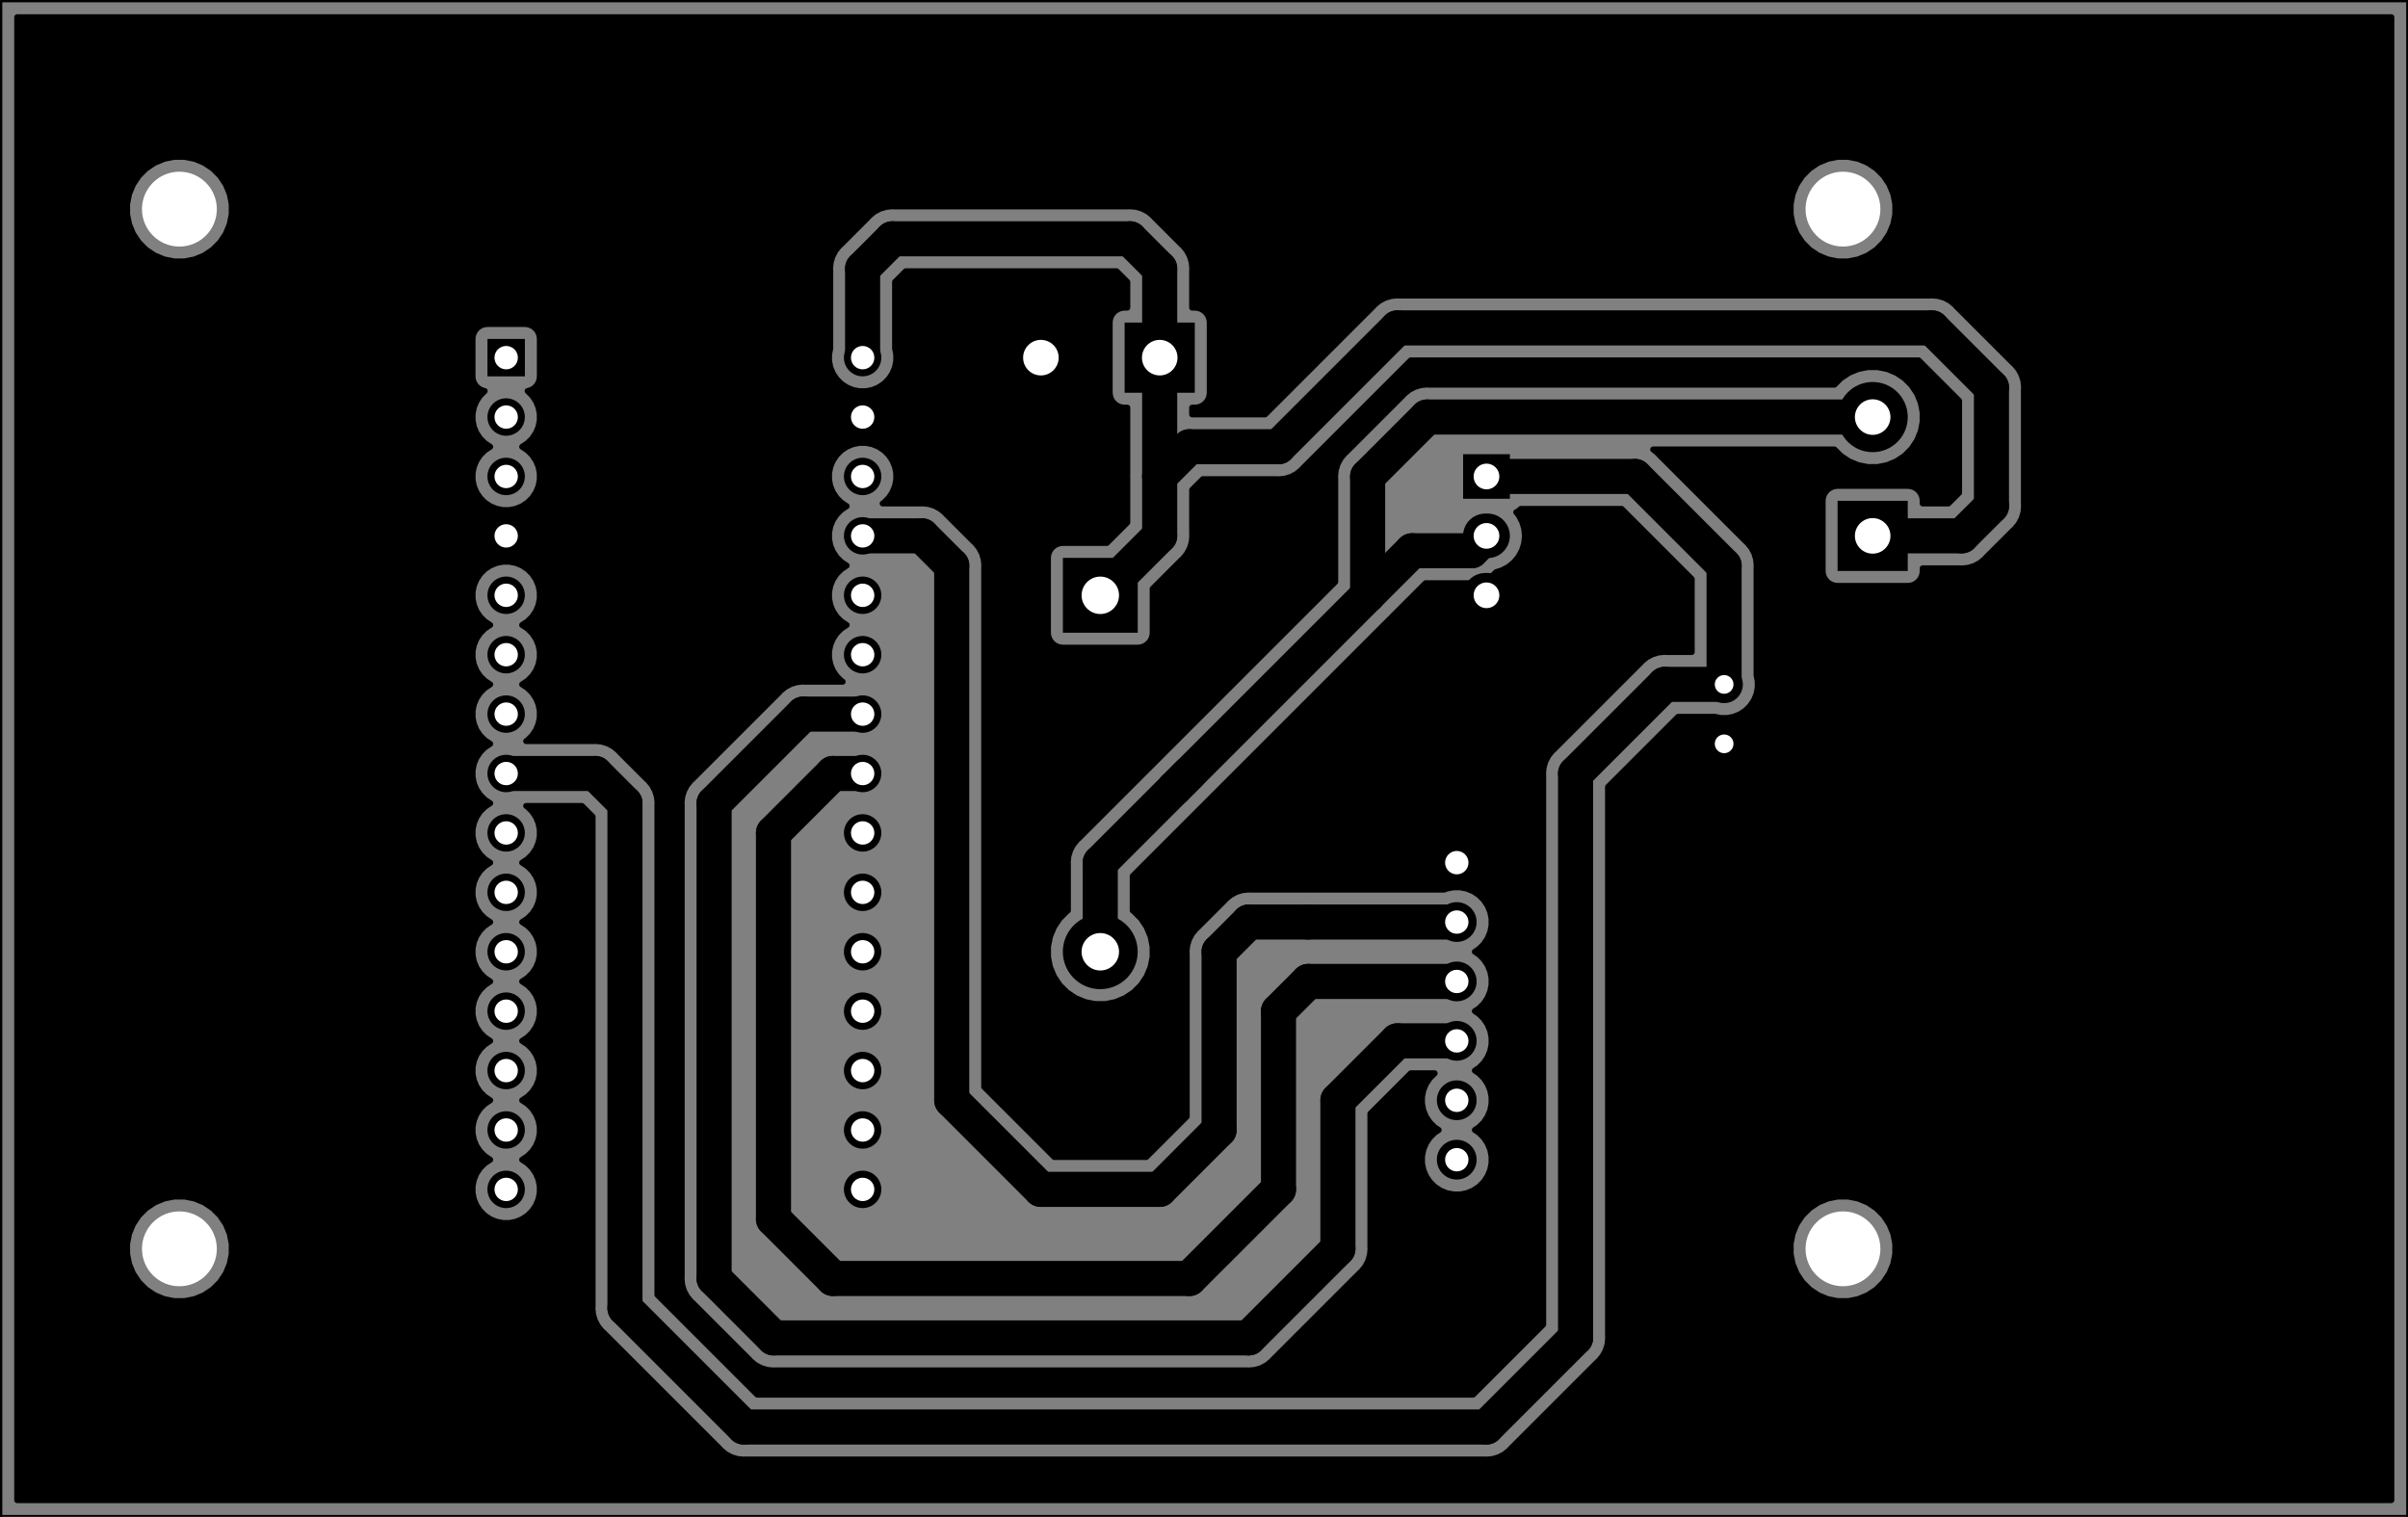 <?xml version="1.0" standalone="no"?>
 <!DOCTYPE svg PUBLIC "-//W3C//DTD SVG 1.1//EN" 
 "http://www.w3.org/Graphics/SVG/1.1/DTD/svg11.dtd"> 
<svg
  xmlns:svg="http://www.w3.org/2000/svg"
  xmlns="http://www.w3.org/2000/svg"
  xmlns:xlink="http://www.w3.org/1999/xlink"
  version="1.1"
  width="10.295cm" height="6.485cm" viewBox="0 0 40530 25530">
<rect x="0" y="0" width="40530" height="25530" fill="#808080" stroke="none"/>
<title>SVG Picture created as Clock Switch-brd.svg date 2021/08/16 08:27:21 </title>
  <desc>Picture generated by PCBNEW </desc>
<g style="fill:#000000; fill-opacity:1;stroke:#000000; stroke-opacity:1;
stroke-linecap:round; stroke-linejoin:round;"
 transform="translate(0 0) scale(1 1)">
</g>
<g style="fill:#000000; fill-opacity:0.0; 
stroke:#000000; stroke-width:-0; stroke-opacity:1; 
stroke-linecap:round; stroke-linejoin:round;">
<g >
</g>
<g style="fill:#000000; fill-opacity:0.0; 
stroke:#000000; stroke-width:629.921; stroke-opacity:1; 
stroke-linecap:round; stroke-linejoin:round;">
<path d="M29019 12519
L29019 12519
" />
</g>
<g style="fill:#000000; fill-opacity:1.0; 
stroke:#000000; stroke-width:0; stroke-opacity:1; 
stroke-linecap:round; stroke-linejoin:round;">
<circle cx="29019.7" cy="11519.7" r="314.961" /> 
</g>
<g style="fill:#000000; fill-opacity:1.0; 
stroke:#000000; stroke-width:39.37; stroke-opacity:1; 
stroke-linecap:round; stroke-linejoin:round;">
</g>
<g >
</g>
<g style="fill:#000000; fill-opacity:1.0; 
stroke:#000000; stroke-width:39.37; stroke-opacity:1; 
stroke-linecap:round; stroke-linejoin:round;">
</g>
<g style="fill:#000000; fill-opacity:1.0; 
stroke:#000000; stroke-width:750; stroke-opacity:1; 
stroke-linecap:round; stroke-linejoin:round;">
</g>
<g style="fill:#000000; fill-opacity:0.0; 
stroke:#000000; stroke-width:750; stroke-opacity:1; 
stroke-linecap:round; stroke-linejoin:round;">
<path d="M25038 10019
L25000 10019
" />
<path d="M25038 9019
L25000 9019
" />
</g>
<g style="fill:#000000; fill-opacity:0.0; 
stroke:#000000; stroke-width:0; stroke-opacity:1; 
stroke-linecap:round; stroke-linejoin:round;">
</g>
<g style="fill:#000000; fill-opacity:1.0; 
stroke:#000000; stroke-width:0; stroke-opacity:1; 
stroke-linecap:round; stroke-linejoin:round;">
<path style="fill:#000000; fill-opacity:1.0; 
stroke:#000000; stroke-width:0; stroke-opacity:1; 
stroke-linecap:round; stroke-linejoin:round;fill-rule:evenodd;"
d="M 24626,7644.69
25413.4,7644.69
25413.4,8394.69
24626,8394.69
Z" /> 
</g>
<g >
</g>
<g style="fill:#000000; fill-opacity:1.0; 
stroke:#000000; stroke-width:0; stroke-opacity:1; 
stroke-linecap:round; stroke-linejoin:round;">
<circle cx="31519.7" cy="7019.69" r="590.551" /> 
</g>
<g style="fill:#000000; fill-opacity:1.0; 
stroke:#000000; stroke-width:39.37; stroke-opacity:1; 
stroke-linecap:round; stroke-linejoin:round;">
</g>
<g style="fill:#000000; fill-opacity:1.0; 
stroke:#000000; stroke-width:0; stroke-opacity:1; 
stroke-linecap:round; stroke-linejoin:round;">
<path style="fill:#000000; fill-opacity:1.0; 
stroke:#000000; stroke-width:0; stroke-opacity:1; 
stroke-linecap:round; stroke-linejoin:round;fill-rule:evenodd;"
d="M 32110.2,9610.24
30929.1,9610.24
30929.1,8429.13
32110.2,8429.13
Z" /> 
</g>
<g >
</g>
<g style="fill:#000000; fill-opacity:1.0; 
stroke:#000000; stroke-width:0; stroke-opacity:1; 
stroke-linecap:round; stroke-linejoin:round;">
<circle cx="17519.7" cy="6019.69" r="590.551" /> 
</g>
<g style="fill:#000000; fill-opacity:1.0; 
stroke:#000000; stroke-width:39.37; stroke-opacity:1; 
stroke-linecap:round; stroke-linejoin:round;">
</g>
<g style="fill:#000000; fill-opacity:1.0; 
stroke:#000000; stroke-width:0; stroke-opacity:1; 
stroke-linecap:round; stroke-linejoin:round;">
<path style="fill:#000000; fill-opacity:1.0; 
stroke:#000000; stroke-width:0; stroke-opacity:1; 
stroke-linecap:round; stroke-linejoin:round;fill-rule:evenodd;"
d="M 20110.2,5429.13
20110.2,6610.24
18929.1,6610.24
18929.1,5429.13
Z" /> 
</g>
<g >
</g>
<g style="fill:#000000; fill-opacity:1.0; 
stroke:#000000; stroke-width:0; stroke-opacity:1; 
stroke-linecap:round; stroke-linejoin:round;">
</g>
<g style="fill:#000000; fill-opacity:1.0; 
stroke:#000000; stroke-width:669.291; stroke-opacity:1; 
stroke-linecap:round; stroke-linejoin:round;">
</g>
<g style="fill:#000000; fill-opacity:0.0; 
stroke:#000000; stroke-width:669.291; stroke-opacity:1; 
stroke-linecap:round; stroke-linejoin:round;">
<path d="M24519 19519
L24519 19519
" />
<path d="M24519 18519
L24519 18519
" />
<path d="M24519 17519
L24519 17519
" />
<path d="M24519 16519
L24519 16519
" />
<path d="M24519 15519
L24519 15519
" />
</g>
<g style="fill:#000000; fill-opacity:0.0; 
stroke:#000000; stroke-width:0; stroke-opacity:1; 
stroke-linecap:round; stroke-linejoin:round;">
</g>
<g style="fill:#000000; fill-opacity:1.0; 
stroke:#000000; stroke-width:0; stroke-opacity:1; 
stroke-linecap:round; stroke-linejoin:round;">
<path style="fill:#000000; fill-opacity:1.0; 
stroke:#000000; stroke-width:0; stroke-opacity:1; 
stroke-linecap:round; stroke-linejoin:round;fill-rule:evenodd;"
d="M 24185,14854.3
24185,14185
24854.3,14185
24854.3,14854.3
Z" /> 
</g>
<g >
</g>
<g >
</g>
<g >
</g>
<g >
</g>
<g >
</g>
<g style="fill:#000000; fill-opacity:1.0; 
stroke:#000000; stroke-width:0; stroke-opacity:1; 
stroke-linecap:round; stroke-linejoin:round;">
</g>
<g style="fill:#000000; fill-opacity:1.0; 
stroke:#000000; stroke-width:1259.84; stroke-opacity:1; 
stroke-linecap:round; stroke-linejoin:round;">
</g>
<g style="fill:#000000; fill-opacity:0.0; 
stroke:#000000; stroke-width:1259.84; stroke-opacity:1; 
stroke-linecap:round; stroke-linejoin:round;">
<path d="M18519 16019
L18519 16019
" />
</g>
<g style="fill:#000000; fill-opacity:0.0; 
stroke:#000000; stroke-width:0; stroke-opacity:1; 
stroke-linecap:round; stroke-linejoin:round;">
</g>
<g style="fill:#000000; fill-opacity:1.0; 
stroke:#000000; stroke-width:0; stroke-opacity:1; 
stroke-linecap:round; stroke-linejoin:round;">
<path style="fill:#000000; fill-opacity:1.0; 
stroke:#000000; stroke-width:0; stroke-opacity:1; 
stroke-linecap:round; stroke-linejoin:round;fill-rule:evenodd;"
d="M 17889.8,9389.76
19149.6,9389.76
19149.6,10649.6
17889.8,10649.6
Z" /> 
</g>
<g >
</g>
<g style="fill:#000000; fill-opacity:1.0; 
stroke:#000000; stroke-width:0; stroke-opacity:1; 
stroke-linecap:round; stroke-linejoin:round;">
</g>
<g style="fill:#000000; fill-opacity:1.0; 
stroke:#000000; stroke-width:629.921; stroke-opacity:1; 
stroke-linecap:round; stroke-linejoin:round;">
</g>
<g style="fill:#000000; fill-opacity:0.0; 
stroke:#000000; stroke-width:629.921; stroke-opacity:1; 
stroke-linecap:round; stroke-linejoin:round;">
<path d="M14519 20019
L14519 20019
" />
<path d="M8519 20019
L8519 20019
" />
<path d="M14519 6019
L14519 6019
" />
<path d="M8519 19019
L8519 19019
" />
<path d="M14519 7019
L14519 7019
" />
<path d="M8519 18019
L8519 18019
" />
<path d="M14519 8019
L14519 8019
" />
<path d="M8519 17019
L8519 17019
" />
<path d="M14519 9019
L14519 9019
" />
<path d="M8519 16019
L8519 16019
" />
<path d="M14519 10019
L14519 10019
" />
<path d="M8519 15019
L8519 15019
" />
<path d="M14519 11019
L14519 11019
" />
<path d="M8519 14019
L8519 14019
" />
<path d="M14519 12019
L14519 12019
" />
<path d="M8519 13019
L8519 13019
" />
<path d="M14519 13019
L14519 13019
" />
<path d="M8519 12019
L8519 12019
" />
<path d="M14519 14019
L14519 14019
" />
<path d="M8519 11019
L8519 11019
" />
<path d="M14519 15019
L14519 15019
" />
<path d="M8519 10019
L8519 10019
" />
<path d="M14519 16019
L14519 16019
" />
<path d="M8519 9019
L8519 9019
" />
<path d="M14519 17019
L14519 17019
" />
<path d="M8519 8019
L8519 8019
" />
<path d="M14519 18019
L14519 18019
" />
<path d="M8519 7019
L8519 7019
" />
<path d="M14519 19019
L14519 19019
" />
</g>
<g style="fill:#000000; fill-opacity:0.0; 
stroke:#000000; stroke-width:0; stroke-opacity:1; 
stroke-linecap:round; stroke-linejoin:round;">
</g>
<g style="fill:#000000; fill-opacity:1.0; 
stroke:#000000; stroke-width:0; stroke-opacity:1; 
stroke-linecap:round; stroke-linejoin:round;">
<path style="fill:#000000; fill-opacity:1.0; 
stroke:#000000; stroke-width:0; stroke-opacity:1; 
stroke-linecap:round; stroke-linejoin:round;fill-rule:evenodd;"
d="M 8204.72,6334.65
8204.72,5704.72
8834.65,5704.72
8834.65,6334.65
Z" /> 
</g>
<g >
</g>
<g >
</g>
<g style="fill:#000000; fill-opacity:1.0; 
stroke:#000000; stroke-width:0; stroke-opacity:1; 
stroke-linecap:round; stroke-linejoin:round;">
</g>
<g style="fill:#000000; fill-opacity:1.0; 
stroke:#000000; stroke-width:590.551; stroke-opacity:1; 
stroke-linecap:round; stroke-linejoin:round;">
</g>
<g style="fill:#000000; fill-opacity:0.0; 
stroke:#000000; stroke-width:590.551; stroke-opacity:1; 
stroke-linecap:round; stroke-linejoin:round;">
<path d="M16019 9519
L15519 9019
" />
<path d="M17519 20019
L16019 18519
" />
<path d="M21019 15519
L20519 16019
" />
<path d="M16019 18519
L16019 9519
" />
<path d="M22019 15519
L21019 15519
" />
<path d="M20519 16019
L20519 19019
" />
<path d="M20519 19019
L19519 20019
" />
<path d="M15519 9019
L14519 9019
" />
<path d="M19519 20019
L17519 20019
" />
<path d="M22019 15519
L24519 15519
" />
<path d="M24519 17519
L23519 17519
" />
<path d="M23519 17519
L22519 18519
" />
<path d="M22519 18519
L22519 21019
" />
<path d="M22519 21019
L21019 22519
" />
<path d="M21019 22519
L13019 22519
" />
<path d="M13019 22519
L12019 21519
" />
<path d="M12019 21519
L12019 13519
" />
<path d="M13519 12019
L14519 12019
" />
<path d="M12019 13519
L13519 12019
" />
<path d="M29019 11519
L29019 9519
" />
<path d="M27519 8019
L25019 8019
" />
<path d="M29019 9519
L27519 8019
" />
<path d="M29019 11519
L28019 11519
" />
<path d="M28019 11519
L26519 13019
" />
<path d="M26519 13019
L26519 22519
" />
<path d="M26519 22519
L25019 24019
" />
<path d="M25019 24019
L12519 24019
" />
<path d="M12519 24019
L10519 22019
" />
<path d="M10519 22019
L10519 13519
" />
<path d="M10019 13019
L8519 13019
" />
<path d="M10519 13519
L10019 13019
" />
<path d="M24519 16519
L22019 16519
" />
<path d="M22019 16519
L21519 17019
" />
<path d="M21519 17019
L21519 20019
" />
<path d="M21519 20019
L20019 21519
" />
<path d="M20019 21519
L14019 21519
" />
<path d="M14019 21519
L13019 20519
" />
<path d="M13019 20519
L13019 14019
" />
<path d="M14019 13019
L14519 13019
" />
<path d="M13019 14019
L14019 13019
" />
<path d="M19519 6019
L19519 4519
" />
<path d="M19519 4519
L19019 4019
" />
<path d="M19019 4019
L15019 4019
" />
<path d="M14519 4519
L14519 6019
" />
<path d="M15019 4019
L14519 4519
" />
<path d="M18519 10019
L19519 9019
" />
<path d="M31519 9019
L33019 9019
" />
<path d="M33019 9019
L33519 8519
" />
<path d="M33519 8519
L33519 6519
" />
<path d="M33519 6519
L32519 5519
" />
<path d="M32519 5519
L23519 5519
" />
<path d="M23519 5519
L21519 7519
" />
<path d="M21519 7519
L20019 7519
" />
<path d="M19519 9019
L19519 8019
" />
<path d="M20019 7519
L19519 8019
" />
<path d="M19519 8019
L19519 6019
" />
<path d="M18519 16019
L18519 14519
" />
<path d="M23019 10019
L19769 13269
" />
<path d="M19769 13269
L20019 13019
" />
<path d="M18519 14519
L19769 13269
" />
<path d="M24019 7019
L23019 8019
" />
<path d="M31519 7019
L24019 7019
" />
<path d="M23019 8019
L23019 10019
" />
<path d="M23768 9270
L23019 10019
" />
<path d="M24768 9270
L23768 9270
" />
<path d="M25019 9019
L24768 9270
" />
</g>
<g >
</g>
<g style="fill:#000000; fill-opacity:0.0; 
stroke:#000000; stroke-width:590.551; stroke-opacity:1; 
stroke-linecap:round; stroke-linejoin:round;">
</g>
<g style="fill:#000000; fill-opacity:1.0; 
stroke:#000000; stroke-width:100; stroke-opacity:1; 
stroke-linecap:round; stroke-linejoin:round;">
<path style="fill:#000000; fill-opacity:1.0; 
stroke:#000000; stroke-width:100; stroke-opacity:1; 
stroke-linecap:round; stroke-linejoin:round;fill-rule:evenodd;"
d="M 40250,25250
289.37,25250
289.37,20933
2139.76,20933
2139.76,21106.3
2173.58,21276.3
2239.91,21436.5
2336.21,21580.6
2458.77,21703.2
2602.89,21799.5
2763.02,21865.8
2933.02,21899.6
3106.35,21899.6
3276.35,21865.8
3436.48,21799.5
3580.6,21703.2
3703.16,21580.6
3799.46,21436.5
3865.79,21276.3
3899.61,21106.3
3899.61,20933
3865.79,20763
3799.46,20602.9
3703.16,20458.8
3580.6,20336.2
3436.48,20239.9
3276.35,20173.6
3106.35,20139.8
2933.02,20139.8
2763.02,20173.6
2602.89,20239.9
2458.77,20336.2
2336.21,20458.8
2239.91,20602.9
2173.58,20763
2139.76,20933
289.37,20933
289.37,9964.04
7954.72,9964.04
7954.72,10075.3
7976.44,10184.5
8019.02,10287.3
8080.85,10379.8
8159.54,10458.5
8251.09,10519.7
8159.54,10580.9
8080.85,10659.5
8019.02,10752.1
7976.44,10854.9
7954.72,10964
7954.72,11075.3
7976.44,11184.5
8019.02,11287.3
8080.85,11379.8
8159.54,11458.5
8251.09,11519.7
8159.54,11580.9
8080.85,11659.5
8019.02,11752.1
7976.44,11854.9
7954.72,11964
7954.72,12075.3
7976.44,12184.5
8019.02,12287.3
8080.85,12379.8
8159.54,12458.5
8251.09,12519.7
8159.54,12580.9
8080.85,12659.5
8019.02,12752.1
7976.44,12854.9
7954.72,12964
7954.72,13075.3
7976.44,13184.5
8019.02,13287.3
8080.85,13379.8
8159.54,13458.5
8251.09,13519.7
8159.54,13580.9
8080.85,13659.5
8019.02,13752.1
7976.44,13854.9
7954.72,13964
7954.72,14075.3
7976.44,14184.5
8019.02,14287.3
8080.85,14379.8
8159.54,14458.5
8251.09,14519.7
8159.54,14580.9
8080.85,14659.5
8019.02,14752.1
7976.44,14854.9
7954.72,14964
7954.72,15075.3
7976.44,15184.5
8019.02,15287.3
8080.85,15379.8
8159.54,15458.5
8251.09,15519.7
8159.54,15580.9
8080.85,15659.5
8019.02,15752.1
7976.44,15854.9
7954.72,15964
7954.72,16075.3
7976.44,16184.5
8019.02,16287.3
8080.85,16379.8
8159.54,16458.5
8251.09,16519.7
8159.54,16580.9
8080.85,16659.5
8019.02,16752.1
7976.44,16854.9
7954.72,16964
7954.72,17075.3
7976.44,17184.5
8019.02,17287.3
8080.85,17379.8
8159.54,17458.5
8251.09,17519.7
8159.54,17580.9
8080.85,17659.5
8019.02,17752.1
7976.44,17854.9
7954.72,17964
7954.72,18075.3
7976.44,18184.5
8019.02,18287.3
8080.85,18379.8
8159.54,18458.5
8251.09,18519.7
8159.54,18580.9
8080.85,18659.5
8019.02,18752.1
7976.44,18854.9
7954.72,18964
7954.72,19075.3
7976.44,19184.5
8019.02,19287.3
8080.85,19379.8
8159.54,19458.5
8251.09,19519.7
8159.54,19580.9
8080.85,19659.5
8019.02,19752.1
7976.44,19854.9
7954.72,19964
7954.72,20075.3
7976.44,20184.5
8019.02,20287.3
8080.85,20379.8
8159.54,20458.5
8252.08,20520.3
8354.89,20562.9
8464.04,20584.6
8575.33,20584.6
8684.48,20562.9
8787.29,20520.3
8879.83,20458.5
8958.52,20379.8
9020.35,20287.3
9062.93,20184.5
9084.65,20075.3
9084.65,19964
9062.93,19854.9
9020.35,19752.1
8958.52,19659.5
8879.83,19580.9
8788.28,19519.7
8879.83,19458.5
8958.52,19379.8
9020.35,19287.3
9062.93,19184.5
9084.65,19075.3
9084.65,18964
9062.93,18854.9
9020.35,18752.1
8958.52,18659.5
8879.83,18580.9
8788.28,18519.7
8879.83,18458.5
8958.52,18379.8
9020.35,18287.3
9062.93,18184.5
9084.65,18075.3
9084.65,17964
9062.93,17854.9
9020.35,17752.1
8958.52,17659.5
8879.83,17580.9
8788.28,17519.7
8879.83,17458.5
8958.52,17379.8
9020.35,17287.3
9062.93,17184.5
9084.65,17075.3
9084.65,16964
9062.93,16854.9
9020.35,16752.1
8958.52,16659.5
8879.83,16580.9
8788.28,16519.7
8879.83,16458.5
8958.52,16379.8
9020.35,16287.3
9062.93,16184.5
9084.65,16075.3
9084.65,15964
9062.93,15854.9
9020.35,15752.1
8958.52,15659.5
8879.83,15580.9
8788.28,15519.7
8879.83,15458.5
8958.52,15379.8
9020.35,15287.3
9062.93,15184.5
9084.65,15075.3
9084.65,14964
9062.93,14854.9
9020.35,14752.1
8958.52,14659.5
8879.83,14580.9
8788.28,14519.7
8879.83,14458.5
8958.52,14379.8
9020.35,14287.3
9062.93,14184.5
9084.65,14075.3
9084.65,13964
9062.93,13854.9
9020.35,13752.1
8958.52,13659.5
8879.83,13580.9
8856.04,13565
9793.83,13565
9974.41,13745.5
9974.41,21992.9
9971.77,22019.7
9974.41,22046.5
9974.41,22046.5
9982.3,22126.6
10013.5,22229.4
10064.1,22324.1
10132.3,22407.1
10153.1,22424.2
12115.2,24386.3
12132.3,24407.1
12153.1,24424.2
12153.1,24424.2
12172.1,24439.8
12215.3,24475.3
12310,24525.9
12412.8,24557.1
12422,24558
12492.9,24565
12492.9,24565
12519.7,24567.6
12546.5,24565
24992.9,24565
25019.7,24567.6
25046.5,24565
25046.5,24565
25126.6,24557.1
25229.4,24525.9
25324.1,24475.3
25407.1,24407.1
25424.2,24386.3
26886.3,22924.2
26907.1,22907.1
26975.3,22824.1
27025.9,22729.4
27057.1,22626.6
27065,22546.5
27065,22546.5
27067.6,22519.7
27065,22492.9
27065,20933
30139.8,20933
30139.8,21106.3
30173.6,21276.3
30239.9,21436.5
30336.2,21580.6
30458.8,21703.2
30602.9,21799.5
30763,21865.8
30933,21899.6
31106.3,21899.6
31276.3,21865.8
31436.5,21799.5
31580.6,21703.2
31703.2,21580.6
31799.5,21436.5
31865.8,21276.3
31899.6,21106.3
31899.6,20933
31865.8,20763
31799.5,20602.9
31703.2,20458.8
31580.6,20336.2
31436.5,20239.9
31276.3,20173.6
31106.3,20139.8
30933,20139.8
30763,20173.6
30602.9,20239.9
30458.8,20336.2
30336.2,20458.8
30239.9,20602.9
30173.6,20763
30139.8,20933
27065,20933
27065,13245.5
28245.5,12065
28865.1,12065
28964,12084.6
29075.3,12084.6
29184.5,12062.9
29287.3,12020.3
29379.8,11958.5
29458.5,11879.8
29520.3,11787.3
29562.9,11684.5
29584.6,11575.3
29584.6,11464
29565,11365.1
29565,9546.47
29567.6,9519.69
29565,9492.9
29565,9492.9
29557.1,9412.79
29525.9,9310.01
29475.3,9215.28
29450,9184.48
29424.2,9153.06
29424.2,9153.06
29407.1,9132.25
29386.3,9115.18
27924.2,7653.06
27907.1,7632.25
27825.1,7564.96
30876.2,7564.96
30983.9,7672.58
31121.5,7764.57
31274.5,7827.93
31436.9,7860.24
31602.5,7860.24
31764.9,7827.93
31917.8,7764.57
32055.5,7672.58
32172.6,7555.51
32264.6,7417.84
32327.9,7264.86
32360.2,7102.47
32360.2,6936.9
32327.9,6774.51
32264.6,6621.54
32172.6,6483.87
32055.5,6366.79
31917.8,6274.8
31764.9,6211.44
31602.5,6179.13
31436.9,6179.13
31274.5,6211.44
31121.5,6274.8
30983.9,6366.79
30876.2,6474.41
24046.5,6474.41
24019.7,6471.77
23992.9,6474.41
23992.9,6474.41
23912.8,6482.3
23810,6513.48
23715.3,6564.11
23632.3,6632.25
23615.2,6653.06
22653.1,7615.18
22632.3,7632.25
22615.2,7653.06
22615.2,7653.06
22599.2,7672.58
22564.1,7715.28
22556.6,7729.36
22513.5,7810.01
22499.9,7854.89
22482.3,7912.79
22474.4,7992.9
22474.4,7992.9
22471.8,8019.69
22474.4,8046.47
22474.4,9793.82
19653.1,12615.2
19403.1,12865.2
19403.1,12865.2
18153.1,14115.2
18132.3,14132.3
18115.2,14153.1
18115.2,14153.1
18064.1,14215.3
18013.5,14310
17982.3,14412.8
17971.8,14519.7
17974.4,14546.5
17974.4,15325.8
17958.8,15336.2
17836.2,15458.8
17739.9,15602.9
17673.6,15763
17639.8,15933
17639.8,16106.4
17673.6,16276.3
17739.9,16436.5
17836.2,16580.6
17958.8,16703.2
18102.9,16799.5
18263,16865.8
18433,16899.6
18606.3,16899.6
18776.3,16865.8
18936.5,16799.5
19080.6,16703.2
19203.2,16580.6
19299.5,16436.5
19365.8,16276.3
19399.6,16106.4
19399.6,15933
19365.8,15763
19299.5,15602.9
19203.2,15458.8
19080.6,15336.2
19065,15325.8
19065,14745.5
20174.2,13636.3
20174.2,13636.3
23386.3,10424.2
23407.1,10407.1
23424.2,10386.3
23994.6,9815.94
24741.9,9815.94
24768.7,9818.58
24795.5,9815.94
24795.5,9815.94
24875.6,9808.05
24978.4,9776.87
25073.1,9726.24
25156.1,9658.1
25173.2,9637.29
25180.9,9629.56
25278.7,9599.9
25387.3,9541.87
25482.5,9463.77
25560.6,9368.6
25618.6,9260.02
25654.3,9142.21
25666.4,9019.69
25654.3,8897.16
25618.6,8779.35
25560.6,8670.77
25519.9,8621.22
25553,8603.56
25591,8572.32
25597.1,8564.96
27293.8,8564.96
28474.4,9745.55
28474.4,10974.4
28046.5,10974.4
28019.7,10971.8
27992.9,10974.4
27992.9,10974.4
27912.8,10982.3
27810,11013.5
27715.3,11064.1
27653.1,11115.2
27653.1,11115.2
27632.3,11132.3
27615.2,11153.1
26153.1,12615.2
26132.3,12632.3
26115.2,12653.1
26115.2,12653.1
26078.9,12697.3
26064.1,12715.3
26044.4,12752.1
26013.5,12810
25996.7,12865.2
25982.3,12912.8
25974.4,12992.9
25974.4,12992.9
25971.8,13019.7
25974.4,13046.5
25974.4,22293.8
24793.8,23474.4
12745.5,23474.4
11065,21793.8
11065,13546.5
11067.6,13519.7
11471.8,13519.7
11474.4,13546.5
11474.4,21492.9
11471.8,21519.7
11474.4,21546.5
11474.4,21546.5
11482.3,21626.6
11513.5,21729.4
11564.1,21824.1
11632.3,21907.1
11653.1,21924.2
12615.2,22886.3
12632.3,22907.1
12715.3,22975.3
12810,23025.9
12912.8,23057.1
12992.9,23065
12992.9,23065
13019.7,23067.6
13046.5,23065
20992.9,23065
21019.7,23067.6
21046.5,23065
21046.5,23065
21126.6,23057.1
21229.4,23025.9
21324.1,22975.3
21407.1,22907.1
21424.2,22886.3
22886.3,21424.2
22907.1,21407.1
22975.3,21324.1
23025.9,21229.4
23057.1,21126.6
23065,21046.5
23065,21046.5
23067.6,21019.7
23065,20992.9
23065,18745.5
23745.5,18065
24147.9,18065
24147,18065.6
24065.6,18147
24001.6,18242.8
23957.5,18349.2
23935,18462.1
23935,18577.3
23957.5,18690.2
24001.6,18796.6
24065.6,18892.4
24147,18973.8
24215.7,19019.7
24147,19065.6
24065.6,19147
24001.6,19242.8
23957.5,19349.2
23935,19462.1
23935,19577.3
23957.5,19690.2
24001.6,19796.6
24065.6,19892.4
24147,19973.8
24242.8,20037.8
24349.2,20081.9
24462.1,20104.3
24577.3,20104.3
24690.2,20081.9
24796.6,20037.8
24892.4,19973.8
24973.8,19892.4
25037.8,19796.6
25081.9,19690.2
25104.3,19577.3
25104.3,19462.1
25081.9,19349.2
25037.8,19242.8
24973.8,19147
24892.4,19065.6
24823.7,19019.7
24892.4,18973.8
24973.8,18892.4
25037.8,18796.6
25081.9,18690.2
25104.3,18577.3
25104.3,18462.1
25081.9,18349.2
25037.8,18242.8
24973.8,18147
24892.4,18065.6
24823.7,18019.7
24892.4,17973.8
24973.8,17892.4
25037.8,17796.6
25081.9,17690.2
25104.3,17577.3
25104.3,17462.1
25081.9,17349.2
25037.8,17242.8
24973.8,17147
24892.4,17065.6
24823.7,17019.7
24892.4,16973.8
24973.8,16892.4
25037.8,16796.6
25081.9,16690.2
25104.3,16577.3
25104.3,16462.1
25081.9,16349.2
25037.8,16242.8
24973.8,16147
24892.4,16065.6
24823.7,16019.7
24892.4,15973.8
24973.8,15892.4
25037.8,15796.6
25081.9,15690.2
25104.3,15577.3
25104.3,15462.1
25081.9,15349.2
25037.8,15242.8
24973.8,15147
24892.4,15065.6
24796.6,15001.6
24690.2,14957.5
24577.3,14935
24462.1,14935
24349.2,14957.5
24308.3,14974.4
21046.5,14974.4
21019.7,14971.8
20992.9,14974.4
20992.9,14974.4
20912.8,14982.3
20810,15013.5
20715.3,15064.1
20711,15067.6
20653.1,15115.2
20653.1,15115.2
20632.3,15132.3
20615.2,15153.1
20153.1,15615.2
20132.3,15632.3
20115.2,15653.1
20115.2,15653.1
20064.1,15715.3
20013.5,15810
19999.9,15854.9
19982.3,15912.8
19974.4,15992.9
19974.4,15992.9
19971.8,16019.7
19974.4,16046.5
19974.4,18793.8
19293.8,19474.4
17745.5,19474.4
16565,18293.8
16565,9546.47
16567.6,9519.69
16565,9492.9
16565,9492.9
16557.1,9412.79
16525.9,9310.01
16475.3,9215.28
16407.1,9132.25
16386.3,9115.18
15924.2,8653.06
15907.1,8632.25
15824.1,8564.11
15729.4,8513.48
15626.6,8482.3
15546.5,8474.41
15546.5,8474.41
15519.7,8471.77
15492.9,8474.41
14856,8474.41
14879.8,8458.52
14958.5,8379.83
15020.3,8287.29
15062.9,8184.48
15084.6,8075.33
15084.6,7964.04
15062.9,7854.89
15020.3,7752.08
14958.5,7659.54
14879.8,7580.85
14787.3,7519.02
14684.5,7476.44
14575.3,7454.72
14464,7454.72
14354.9,7476.44
14252.1,7519.02
14159.5,7580.85
14080.9,7659.54
14019,7752.08
13976.4,7854.89
13954.7,7964.04
13954.7,8075.33
13976.4,8184.48
14019,8287.29
14080.9,8379.83
14159.5,8458.52
14251.1,8519.69
14159.5,8580.85
14080.9,8659.54
14019,8752.08
13976.4,8854.89
13954.7,8964.04
13954.7,9075.33
13976.4,9184.48
14019,9287.29
14080.9,9379.83
14159.5,9458.52
14251.1,9519.69
14159.5,9580.85
14080.9,9659.54
14019,9752.08
13976.4,9854.89
13954.7,9964.04
13954.7,10075.3
13976.4,10184.5
14019,10287.3
14080.9,10379.8
14159.5,10458.5
14251.1,10519.7
14159.5,10580.9
14080.9,10659.5
14019,10752.1
13976.4,10854.9
13954.7,10964
13954.7,11075.3
13976.4,11184.5
14019,11287.3
14080.9,11379.8
14159.5,11458.5
14183.3,11474.4
13546.5,11474.4
13519.7,11471.8
13492.9,11474.4
13492.9,11474.4
13412.8,11482.3
13310,11513.5
13215.3,11564.1
13153.1,11615.2
13153.1,11615.2
13132.3,11632.3
13115.2,11653.1
11653.1,13115.2
11632.3,13132.3
11615.2,13153.1
11615.2,13153.1
11564.1,13215.3
11513.5,13310
11482.3,13412.8
11471.8,13519.7
11067.6,13519.7
11067.6,13519.7
11065,13492.9
11065,13492.9
11057.1,13412.8
11025.9,13310
10975.3,13215.3
10932.2,13162.8
10924.2,13153.1
10924.2,13153.1
10907.1,13132.3
10886.3,13115.2
10424.2,12653.1
10407.1,12632.3
10324.1,12564.1
10229.4,12513.5
10126.6,12482.3
10046.5,12474.4
10046.5,12474.4
10019.7,12471.8
9992.9,12474.4
8856.04,12474.4
8879.83,12458.5
8958.52,12379.8
9020.35,12287.3
9062.93,12184.5
9084.65,12075.3
9084.65,11964
9062.93,11854.9
9020.35,11752.1
8958.52,11659.5
8879.83,11580.9
8788.28,11519.7
8879.83,11458.5
8958.52,11379.8
9020.35,11287.3
9062.93,11184.5
9084.65,11075.3
9084.65,10964
9062.93,10854.9
9020.35,10752.1
8958.52,10659.5
8879.83,10580.9
8788.28,10519.7
8879.83,10458.5
8958.52,10379.8
9020.35,10287.3
9062.93,10184.5
9084.65,10075.3
9084.65,9964.04
9062.93,9854.89
9020.35,9752.08
8958.52,9659.54
8879.83,9580.85
8787.29,9519.02
8684.48,9476.44
8575.33,9454.72
8464.04,9454.72
8354.89,9476.44
8252.08,9519.02
8159.54,9580.85
8080.85,9659.54
8019.02,9752.08
7976.44,9854.89
7954.72,9964.04
289.37,9964.04
289.37,5704.72
7953.52,5704.72
7953.52,6334.65
7958.34,6383.65
7972.64,6430.78
7995.85,6474.21
8027.09,6512.28
8065.16,6543.52
8108.59,6566.73
8155.72,6581.03
8159.04,6581.36
8080.85,6659.54
8019.02,6752.08
7976.44,6854.89
7954.72,6964.04
7954.72,7075.33
7976.44,7184.48
8019.02,7287.29
8080.85,7379.83
8159.54,7458.52
8251.09,7519.69
8159.54,7580.85
8080.85,7659.54
8019.02,7752.08
7976.44,7854.89
7954.72,7964.04
7954.72,8075.33
7976.44,8184.48
8019.02,8287.29
8080.85,8379.83
8159.54,8458.52
8252.08,8520.35
8354.89,8562.93
8464.04,8584.65
8575.33,8584.65
8684.48,8562.93
8787.29,8520.35
8879.83,8458.52
8958.52,8379.83
9020.35,8287.29
9062.93,8184.48
9084.65,8075.33
9084.65,7964.04
9062.93,7854.89
9020.35,7752.08
8958.52,7659.54
8879.83,7580.85
8788.28,7519.69
8879.83,7458.52
8958.52,7379.83
9020.35,7287.29
9062.93,7184.48
9084.65,7075.33
9084.65,6964.04
9062.93,6854.89
9020.35,6752.08
8958.52,6659.54
8880.33,6581.36
8883.65,6581.03
8930.78,6566.73
8974.21,6543.52
9012.28,6512.28
9043.52,6474.21
9066.73,6430.78
9081.03,6383.65
9085.86,6334.65
9085.86,5964.04
13954.7,5964.04
13954.7,6075.33
13976.4,6184.48
14019,6287.29
14080.9,6379.83
14159.5,6458.52
14252.1,6520.35
14354.9,6562.93
14464,6584.65
14575.3,6584.65
14684.5,6562.93
14787.3,6520.35
14879.8,6458.52
14958.5,6379.83
15020.3,6287.29
15062.9,6184.48
15084.6,6075.33
15084.6,5964.04
15065,5865.08
15065,4745.55
15245.5,4564.96
18793.8,4564.96
18974.4,4745.55
18974.4,5177.92
18929.1,5177.92
18880.1,5182.75
18833,5197.05
18789.6,5220.26
18751.5,5251.5
18720.3,5289.57
18697,5333
18682.8,5380.13
18677.9,5429.13
18677.9,6610.24
18682.8,6659.25
18697,6706.37
18720.3,6749.8
18751.5,6787.87
18789.6,6819.11
18833,6842.32
18880.1,6856.62
18929.1,6861.45
18974.4,6861.45
18974.4,7992.9
18971.8,8019.69
18974.4,8046.47
18974.4,8046.47
18974.4,8046.48
18974.4,8793.83
18629.7,9138.55
17889.8,9138.55
17840.8,9143.38
17793.6,9157.68
17750.2,9180.89
17712.1,9212.13
17680.9,9250.2
17657.7,9293.63
17643.4,9340.76
17638.6,9389.76
17638.6,10649.6
17643.4,10698.6
17657.7,10745.7
17680.9,10789.2
17712.1,10827.2
17750.2,10858.5
17793.6,10881.7
17840.8,10896
17889.8,10900.8
19149.6,10900.8
19198.6,10896
19245.7,10881.7
19289.2,10858.5
19327.2,10827.2
19358.5,10789.2
19381.7,10745.7
19396,10698.6
19400.8,10649.6
19400.8,9909.69
19886.3,9424.19
19907.1,9407.12
19931.4,9377.56
19975.3,9324.09
19975.3,9324.09
20025.9,9229.36
20057.1,9126.58
20065,9046.47
20065,9046.47
20067.6,9019.69
20065,8992.9
20065,8245.55
20245.5,8064.96
21492.9,8064.96
21519.7,8067.6
21546.5,8064.96
21546.5,8064.96
21626.6,8057.07
21729.4,8025.89
21824.1,7975.26
21907.1,7907.12
21924.2,7886.31
23745.5,6064.96
32293.8,6064.96
32974.4,6745.55
32974.4,8293.82
32793.8,8474.41
32361.4,8474.41
32361.4,8429.13
32356.6,8380.13
32342.3,8333
32319.1,8289.57
32287.9,8251.5
32249.8,8220.26
32206.4,8197.05
32159.2,8182.75
32110.2,8177.92
30929.1,8177.92
30880.1,8182.75
30833,8197.05
30789.6,8220.26
30751.5,8251.5
30720.3,8289.57
30697,8333
30682.8,8380.13
30677.9,8429.13
30677.9,9610.24
30682.8,9659.25
30697,9706.37
30720.3,9749.8
30751.5,9787.87
30789.6,9819.11
30833,9842.32
30880.1,9856.62
30929.1,9861.45
32110.2,9861.45
32159.2,9856.62
32206.4,9842.32
32249.8,9819.11
32287.9,9787.87
32319.1,9749.8
32342.3,9706.37
32356.6,9659.25
32361.4,9610.24
32361.4,9564.96
32992.9,9564.96
33019.7,9567.6
33046.5,9564.96
33046.5,9564.96
33126.6,9557.07
33229.4,9525.89
33324.1,9475.26
33407.1,9407.12
33424.2,9386.31
33886.3,8924.19
33907.1,8907.12
33924.2,8886.32
33924.2,8886.31
33975.3,8824.09
33975.3,8824.09
34025.9,8729.36
34057.1,8626.58
34065,8546.47
34065,8546.47
34067.6,8519.69
34065,8492.9
34065,6546.47
34067.6,6519.69
34065,6492.9
34065,6492.9
34057.1,6412.79
34025.9,6310.01
33975.3,6215.28
33907.1,6132.25
33886.3,6115.18
32924.2,5153.06
32907.1,5132.25
32824.1,5064.11
32729.4,5013.48
32626.6,4982.3
32546.5,4974.41
32546.5,4974.41
32519.7,4971.77
32492.9,4974.41
23546.5,4974.41
23519.7,4971.77
23492.9,4974.41
23492.9,4974.41
23422,4981.39
23412.8,4982.3
23310,5013.48
23215.3,5064.11
23172.1,5099.56
23153.1,5115.18
23153.1,5115.18
23132.3,5132.25
23115.2,5153.06
21293.8,6974.41
20065,6974.41
20065,6861.45
20110.2,6861.45
20159.2,6856.62
20206.4,6842.32
20249.8,6819.11
20287.9,6787.87
20319.1,6749.8
20342.3,6706.37
20356.6,6659.25
20361.4,6610.24
20361.4,5429.13
20356.6,5380.13
20342.3,5333
20319.1,5289.57
20287.9,5251.5
20249.8,5220.26
20206.4,5197.05
20159.2,5182.75
20110.2,5177.92
20065,5177.92
20065,4546.47
20067.6,4519.69
20065,4492.9
20065,4492.9
20057.1,4412.79
20025.9,4310.01
19975.3,4215.28
19960.5,4197.28
19924.2,4153.06
19924.2,4153.06
19907.1,4132.25
19886.3,4115.18
19424.2,3653.06
19407.1,3632.25
19324.1,3564.11
19229.4,3513.48
19126.6,3482.3
19046.5,3474.41
19046.5,3474.41
19019.7,3471.77
18992.9,3474.41
15046.5,3474.41
15019.7,3471.77
14992.9,3474.41
14992.9,3474.41
14912.8,3482.3
14810,3513.48
14715.3,3564.11
14715.3,3564.11
14715.3,3564.11
14653.1,3615.18
14653.1,3615.18
14632.3,3632.25
14615.2,3653.06
14153.1,4115.18
14132.3,4132.25
14064.1,4215.28
14056.6,4229.36
14013.5,4310.01
13982.3,4412.79
13982.3,4412.79
13974.4,4492.9
13974.4,4492.9
13971.8,4519.69
13974.4,4546.47
13974.4,5865.08
13954.7,5964.04
9085.86,5964.04
9085.86,5704.72
9081.03,5655.72
9066.73,5608.59
9043.52,5565.16
9012.28,5527.09
8974.21,5495.85
8930.78,5472.64
8883.65,5458.34
8834.65,5453.52
8204.72,5453.52
8155.72,5458.34
8108.59,5472.64
8065.16,5495.85
8027.09,5527.09
7995.85,5565.16
7972.64,5608.59
7958.34,5655.72
7953.52,5704.72
289.37,5704.72
289.37,3433.02
2139.76,3433.02
2139.76,3606.35
2173.58,3776.35
2239.91,3936.48
2336.21,4080.6
2458.77,4203.16
2602.89,4299.46
2763.02,4365.79
2933.02,4399.61
3106.35,4399.61
3276.35,4365.79
3436.48,4299.46
3580.6,4203.16
3703.16,4080.6
3799.46,3936.48
3865.79,3776.35
3899.61,3606.35
3899.61,3433.02
30139.8,3433.02
30139.8,3606.35
30173.6,3776.35
30239.9,3936.48
30336.2,4080.6
30458.8,4203.16
30602.9,4299.46
30763,4365.79
30933,4399.61
31106.3,4399.61
31276.3,4365.79
31436.5,4299.46
31580.6,4203.16
31703.2,4080.6
31799.5,3936.48
31865.8,3776.35
31899.6,3606.35
31899.6,3433.02
31865.8,3263.02
31799.5,3102.89
31703.2,2958.77
31580.6,2836.21
31436.5,2739.91
31276.3,2673.58
31106.3,2639.76
30933,2639.76
30763,2673.58
30602.9,2739.91
30458.8,2836.21
30336.2,2958.77
30239.9,3102.89
30173.6,3263.02
30139.8,3433.02
3899.61,3433.02
3865.79,3263.02
3799.46,3102.89
3703.16,2958.77
3580.6,2836.21
3436.48,2739.91
3276.35,2673.58
3106.35,2639.76
2933.02,2639.76
2763.02,2673.58
2602.89,2739.91
2458.77,2836.21
2336.21,2958.77
2239.91,3102.89
2173.58,3263.02
2139.76,3433.02
289.37,3433.02
289.37,289.37
40250,289.37
Z" /> 
</g>
</g>
<g style="fill:#FFFFFF; fill-opacity:1.0; 
stroke:#FFFFFF; stroke-width:100; stroke-opacity:1; 
stroke-linecap:round; stroke-linejoin:round;">
</g>
<g style="fill:#FFFFFF; fill-opacity:1.0; 
stroke:#FFFFFF; stroke-width:0; stroke-opacity:1; 
stroke-linecap:round; stroke-linejoin:round;">
<circle cx="29019.7" cy="12519.7" r="157.48" /> 
</g>
<g style="fill:#FFFFFF; fill-opacity:1.0; 
stroke:#FFFFFF; stroke-width:39.37; stroke-opacity:1; 
stroke-linecap:round; stroke-linejoin:round;">
</g>
<g style="fill:#FFFFFF; fill-opacity:1.0; 
stroke:#FFFFFF; stroke-width:0; stroke-opacity:1; 
stroke-linecap:round; stroke-linejoin:round;">
<circle cx="29019.7" cy="11519.7" r="157.48" /> 
</g>
<g style="fill:#FFFFFF; fill-opacity:1.0; 
stroke:#FFFFFF; stroke-width:39.37; stroke-opacity:1; 
stroke-linecap:round; stroke-linejoin:round;">
</g>
<g style="fill:#FFFFFF; fill-opacity:1.0; 
stroke:#FFFFFF; stroke-width:0; stroke-opacity:1; 
stroke-linecap:round; stroke-linejoin:round;">
<circle cx="25019.7" cy="10019.7" r="216.535" /> 
</g>
<g style="fill:#FFFFFF; fill-opacity:1.0; 
stroke:#FFFFFF; stroke-width:39.37; stroke-opacity:1; 
stroke-linecap:round; stroke-linejoin:round;">
</g>
<g style="fill:#FFFFFF; fill-opacity:1.0; 
stroke:#FFFFFF; stroke-width:0; stroke-opacity:1; 
stroke-linecap:round; stroke-linejoin:round;">
<circle cx="25019.7" cy="9019.69" r="216.535" /> 
</g>
<g style="fill:#FFFFFF; fill-opacity:1.0; 
stroke:#FFFFFF; stroke-width:39.37; stroke-opacity:1; 
stroke-linecap:round; stroke-linejoin:round;">
</g>
<g style="fill:#FFFFFF; fill-opacity:1.0; 
stroke:#FFFFFF; stroke-width:0; stroke-opacity:1; 
stroke-linecap:round; stroke-linejoin:round;">
<circle cx="25019.7" cy="8019.69" r="216.535" /> 
</g>
<g style="fill:#FFFFFF; fill-opacity:1.0; 
stroke:#FFFFFF; stroke-width:39.37; stroke-opacity:1; 
stroke-linecap:round; stroke-linejoin:round;">
</g>
<g style="fill:#FFFFFF; fill-opacity:1.0; 
stroke:#FFFFFF; stroke-width:0; stroke-opacity:1; 
stroke-linecap:round; stroke-linejoin:round;">
<circle cx="31519.7" cy="7019.69" r="299.213" /> 
</g>
<g style="fill:#FFFFFF; fill-opacity:1.0; 
stroke:#FFFFFF; stroke-width:39.37; stroke-opacity:1; 
stroke-linecap:round; stroke-linejoin:round;">
</g>
<g style="fill:#FFFFFF; fill-opacity:1.0; 
stroke:#FFFFFF; stroke-width:0; stroke-opacity:1; 
stroke-linecap:round; stroke-linejoin:round;">
<circle cx="31519.7" cy="9019.69" r="299.213" /> 
</g>
<g style="fill:#FFFFFF; fill-opacity:1.0; 
stroke:#FFFFFF; stroke-width:39.37; stroke-opacity:1; 
stroke-linecap:round; stroke-linejoin:round;">
</g>
<g style="fill:#FFFFFF; fill-opacity:1.0; 
stroke:#FFFFFF; stroke-width:0; stroke-opacity:1; 
stroke-linecap:round; stroke-linejoin:round;">
<circle cx="17519.7" cy="6019.69" r="299.213" /> 
</g>
<g style="fill:#FFFFFF; fill-opacity:1.0; 
stroke:#FFFFFF; stroke-width:39.37; stroke-opacity:1; 
stroke-linecap:round; stroke-linejoin:round;">
</g>
<g style="fill:#FFFFFF; fill-opacity:1.0; 
stroke:#FFFFFF; stroke-width:0; stroke-opacity:1; 
stroke-linecap:round; stroke-linejoin:round;">
<circle cx="19519.7" cy="6019.69" r="299.213" /> 
</g>
<g style="fill:#FFFFFF; fill-opacity:1.0; 
stroke:#FFFFFF; stroke-width:39.37; stroke-opacity:1; 
stroke-linecap:round; stroke-linejoin:round;">
</g>
<g style="fill:#FFFFFF; fill-opacity:1.0; 
stroke:#FFFFFF; stroke-width:0; stroke-opacity:1; 
stroke-linecap:round; stroke-linejoin:round;">
<circle cx="24519.7" cy="19519.7" r="196.85" /> 
</g>
<g style="fill:#FFFFFF; fill-opacity:1.0; 
stroke:#FFFFFF; stroke-width:39.37; stroke-opacity:1; 
stroke-linecap:round; stroke-linejoin:round;">
</g>
<g style="fill:#FFFFFF; fill-opacity:1.0; 
stroke:#FFFFFF; stroke-width:0; stroke-opacity:1; 
stroke-linecap:round; stroke-linejoin:round;">
<circle cx="24519.7" cy="18519.7" r="196.85" /> 
</g>
<g style="fill:#FFFFFF; fill-opacity:1.0; 
stroke:#FFFFFF; stroke-width:39.37; stroke-opacity:1; 
stroke-linecap:round; stroke-linejoin:round;">
</g>
<g style="fill:#FFFFFF; fill-opacity:1.0; 
stroke:#FFFFFF; stroke-width:0; stroke-opacity:1; 
stroke-linecap:round; stroke-linejoin:round;">
<circle cx="24519.7" cy="17519.7" r="196.85" /> 
</g>
<g style="fill:#FFFFFF; fill-opacity:1.0; 
stroke:#FFFFFF; stroke-width:39.37; stroke-opacity:1; 
stroke-linecap:round; stroke-linejoin:round;">
</g>
<g style="fill:#FFFFFF; fill-opacity:1.0; 
stroke:#FFFFFF; stroke-width:0; stroke-opacity:1; 
stroke-linecap:round; stroke-linejoin:round;">
<circle cx="24519.7" cy="16519.7" r="196.85" /> 
</g>
<g style="fill:#FFFFFF; fill-opacity:1.0; 
stroke:#FFFFFF; stroke-width:39.37; stroke-opacity:1; 
stroke-linecap:round; stroke-linejoin:round;">
</g>
<g style="fill:#FFFFFF; fill-opacity:1.0; 
stroke:#FFFFFF; stroke-width:0; stroke-opacity:1; 
stroke-linecap:round; stroke-linejoin:round;">
<circle cx="24519.7" cy="15519.7" r="196.85" /> 
</g>
<g style="fill:#FFFFFF; fill-opacity:1.0; 
stroke:#FFFFFF; stroke-width:39.37; stroke-opacity:1; 
stroke-linecap:round; stroke-linejoin:round;">
</g>
<g style="fill:#FFFFFF; fill-opacity:1.0; 
stroke:#FFFFFF; stroke-width:0; stroke-opacity:1; 
stroke-linecap:round; stroke-linejoin:round;">
<circle cx="24519.7" cy="14519.7" r="196.85" /> 
</g>
<g style="fill:#FFFFFF; fill-opacity:1.0; 
stroke:#FFFFFF; stroke-width:39.37; stroke-opacity:1; 
stroke-linecap:round; stroke-linejoin:round;">
</g>
<g style="fill:#FFFFFF; fill-opacity:1.0; 
stroke:#FFFFFF; stroke-width:0; stroke-opacity:1; 
stroke-linecap:round; stroke-linejoin:round;">
<circle cx="31019.7" cy="21019.7" r="629.921" /> 
</g>
<g style="fill:#FFFFFF; fill-opacity:1.0; 
stroke:#FFFFFF; stroke-width:39.37; stroke-opacity:1; 
stroke-linecap:round; stroke-linejoin:round;">
</g>
<g style="fill:#FFFFFF; fill-opacity:1.0; 
stroke:#FFFFFF; stroke-width:0; stroke-opacity:1; 
stroke-linecap:round; stroke-linejoin:round;">
<circle cx="3019.69" cy="21019.7" r="629.921" /> 
</g>
<g style="fill:#FFFFFF; fill-opacity:1.0; 
stroke:#FFFFFF; stroke-width:39.37; stroke-opacity:1; 
stroke-linecap:round; stroke-linejoin:round;">
</g>
<g style="fill:#FFFFFF; fill-opacity:1.0; 
stroke:#FFFFFF; stroke-width:0; stroke-opacity:1; 
stroke-linecap:round; stroke-linejoin:round;">
<circle cx="31019.7" cy="3519.69" r="629.921" /> 
</g>
<g style="fill:#FFFFFF; fill-opacity:1.0; 
stroke:#FFFFFF; stroke-width:39.37; stroke-opacity:1; 
stroke-linecap:round; stroke-linejoin:round;">
</g>
<g style="fill:#FFFFFF; fill-opacity:1.0; 
stroke:#FFFFFF; stroke-width:0; stroke-opacity:1; 
stroke-linecap:round; stroke-linejoin:round;">
<circle cx="3019.69" cy="3519.69" r="629.921" /> 
</g>
<g style="fill:#FFFFFF; fill-opacity:1.0; 
stroke:#FFFFFF; stroke-width:39.37; stroke-opacity:1; 
stroke-linecap:round; stroke-linejoin:round;">
</g>
<g style="fill:#FFFFFF; fill-opacity:1.0; 
stroke:#FFFFFF; stroke-width:0; stroke-opacity:1; 
stroke-linecap:round; stroke-linejoin:round;">
<circle cx="18519.7" cy="16019.7" r="314.961" /> 
</g>
<g style="fill:#FFFFFF; fill-opacity:1.0; 
stroke:#FFFFFF; stroke-width:39.37; stroke-opacity:1; 
stroke-linecap:round; stroke-linejoin:round;">
</g>
<g style="fill:#FFFFFF; fill-opacity:1.0; 
stroke:#FFFFFF; stroke-width:0; stroke-opacity:1; 
stroke-linecap:round; stroke-linejoin:round;">
<circle cx="18519.7" cy="10019.7" r="314.961" /> 
</g>
<g style="fill:#FFFFFF; fill-opacity:1.0; 
stroke:#FFFFFF; stroke-width:39.37; stroke-opacity:1; 
stroke-linecap:round; stroke-linejoin:round;">
</g>
<g style="fill:#FFFFFF; fill-opacity:1.0; 
stroke:#FFFFFF; stroke-width:0; stroke-opacity:1; 
stroke-linecap:round; stroke-linejoin:round;">
<circle cx="14519.7" cy="20019.7" r="196.85" /> 
</g>
<g style="fill:#FFFFFF; fill-opacity:1.0; 
stroke:#FFFFFF; stroke-width:39.37; stroke-opacity:1; 
stroke-linecap:round; stroke-linejoin:round;">
</g>
<g style="fill:#FFFFFF; fill-opacity:1.0; 
stroke:#FFFFFF; stroke-width:0; stroke-opacity:1; 
stroke-linecap:round; stroke-linejoin:round;">
<circle cx="8519.69" cy="20019.7" r="196.85" /> 
</g>
<g style="fill:#FFFFFF; fill-opacity:1.0; 
stroke:#FFFFFF; stroke-width:39.37; stroke-opacity:1; 
stroke-linecap:round; stroke-linejoin:round;">
</g>
<g style="fill:#FFFFFF; fill-opacity:1.0; 
stroke:#FFFFFF; stroke-width:0; stroke-opacity:1; 
stroke-linecap:round; stroke-linejoin:round;">
<circle cx="14519.7" cy="6019.69" r="196.85" /> 
</g>
<g style="fill:#FFFFFF; fill-opacity:1.0; 
stroke:#FFFFFF; stroke-width:39.37; stroke-opacity:1; 
stroke-linecap:round; stroke-linejoin:round;">
</g>
<g style="fill:#FFFFFF; fill-opacity:1.0; 
stroke:#FFFFFF; stroke-width:0; stroke-opacity:1; 
stroke-linecap:round; stroke-linejoin:round;">
<circle cx="8519.69" cy="19019.7" r="196.85" /> 
</g>
<g style="fill:#FFFFFF; fill-opacity:1.0; 
stroke:#FFFFFF; stroke-width:39.37; stroke-opacity:1; 
stroke-linecap:round; stroke-linejoin:round;">
</g>
<g style="fill:#FFFFFF; fill-opacity:1.0; 
stroke:#FFFFFF; stroke-width:0; stroke-opacity:1; 
stroke-linecap:round; stroke-linejoin:round;">
<circle cx="14519.7" cy="7019.69" r="196.85" /> 
</g>
<g style="fill:#FFFFFF; fill-opacity:1.0; 
stroke:#FFFFFF; stroke-width:39.37; stroke-opacity:1; 
stroke-linecap:round; stroke-linejoin:round;">
</g>
<g style="fill:#FFFFFF; fill-opacity:1.0; 
stroke:#FFFFFF; stroke-width:0; stroke-opacity:1; 
stroke-linecap:round; stroke-linejoin:round;">
<circle cx="8519.69" cy="18019.7" r="196.85" /> 
</g>
<g style="fill:#FFFFFF; fill-opacity:1.0; 
stroke:#FFFFFF; stroke-width:39.37; stroke-opacity:1; 
stroke-linecap:round; stroke-linejoin:round;">
</g>
<g style="fill:#FFFFFF; fill-opacity:1.0; 
stroke:#FFFFFF; stroke-width:0; stroke-opacity:1; 
stroke-linecap:round; stroke-linejoin:round;">
<circle cx="14519.7" cy="8019.69" r="196.85" /> 
</g>
<g style="fill:#FFFFFF; fill-opacity:1.0; 
stroke:#FFFFFF; stroke-width:39.37; stroke-opacity:1; 
stroke-linecap:round; stroke-linejoin:round;">
</g>
<g style="fill:#FFFFFF; fill-opacity:1.0; 
stroke:#FFFFFF; stroke-width:0; stroke-opacity:1; 
stroke-linecap:round; stroke-linejoin:round;">
<circle cx="8519.69" cy="17019.7" r="196.85" /> 
</g>
<g style="fill:#FFFFFF; fill-opacity:1.0; 
stroke:#FFFFFF; stroke-width:39.37; stroke-opacity:1; 
stroke-linecap:round; stroke-linejoin:round;">
</g>
<g style="fill:#FFFFFF; fill-opacity:1.0; 
stroke:#FFFFFF; stroke-width:0; stroke-opacity:1; 
stroke-linecap:round; stroke-linejoin:round;">
<circle cx="14519.7" cy="9019.69" r="196.85" /> 
</g>
<g style="fill:#FFFFFF; fill-opacity:1.0; 
stroke:#FFFFFF; stroke-width:39.37; stroke-opacity:1; 
stroke-linecap:round; stroke-linejoin:round;">
</g>
<g style="fill:#FFFFFF; fill-opacity:1.0; 
stroke:#FFFFFF; stroke-width:0; stroke-opacity:1; 
stroke-linecap:round; stroke-linejoin:round;">
<circle cx="8519.69" cy="16019.7" r="196.85" /> 
</g>
<g style="fill:#FFFFFF; fill-opacity:1.0; 
stroke:#FFFFFF; stroke-width:39.37; stroke-opacity:1; 
stroke-linecap:round; stroke-linejoin:round;">
</g>
<g style="fill:#FFFFFF; fill-opacity:1.0; 
stroke:#FFFFFF; stroke-width:0; stroke-opacity:1; 
stroke-linecap:round; stroke-linejoin:round;">
<circle cx="14519.7" cy="10019.7" r="196.85" /> 
</g>
<g style="fill:#FFFFFF; fill-opacity:1.0; 
stroke:#FFFFFF; stroke-width:39.37; stroke-opacity:1; 
stroke-linecap:round; stroke-linejoin:round;">
</g>
<g style="fill:#FFFFFF; fill-opacity:1.0; 
stroke:#FFFFFF; stroke-width:0; stroke-opacity:1; 
stroke-linecap:round; stroke-linejoin:round;">
<circle cx="8519.69" cy="15019.7" r="196.85" /> 
</g>
<g style="fill:#FFFFFF; fill-opacity:1.0; 
stroke:#FFFFFF; stroke-width:39.37; stroke-opacity:1; 
stroke-linecap:round; stroke-linejoin:round;">
</g>
<g style="fill:#FFFFFF; fill-opacity:1.0; 
stroke:#FFFFFF; stroke-width:0; stroke-opacity:1; 
stroke-linecap:round; stroke-linejoin:round;">
<circle cx="14519.7" cy="11019.7" r="196.85" /> 
</g>
<g style="fill:#FFFFFF; fill-opacity:1.0; 
stroke:#FFFFFF; stroke-width:39.37; stroke-opacity:1; 
stroke-linecap:round; stroke-linejoin:round;">
</g>
<g style="fill:#FFFFFF; fill-opacity:1.0; 
stroke:#FFFFFF; stroke-width:0; stroke-opacity:1; 
stroke-linecap:round; stroke-linejoin:round;">
<circle cx="8519.69" cy="14019.7" r="196.85" /> 
</g>
<g style="fill:#FFFFFF; fill-opacity:1.0; 
stroke:#FFFFFF; stroke-width:39.37; stroke-opacity:1; 
stroke-linecap:round; stroke-linejoin:round;">
</g>
<g style="fill:#FFFFFF; fill-opacity:1.0; 
stroke:#FFFFFF; stroke-width:0; stroke-opacity:1; 
stroke-linecap:round; stroke-linejoin:round;">
<circle cx="14519.7" cy="12019.7" r="196.85" /> 
</g>
<g style="fill:#FFFFFF; fill-opacity:1.0; 
stroke:#FFFFFF; stroke-width:39.37; stroke-opacity:1; 
stroke-linecap:round; stroke-linejoin:round;">
</g>
<g style="fill:#FFFFFF; fill-opacity:1.0; 
stroke:#FFFFFF; stroke-width:0; stroke-opacity:1; 
stroke-linecap:round; stroke-linejoin:round;">
<circle cx="8519.69" cy="13019.7" r="196.85" /> 
</g>
<g style="fill:#FFFFFF; fill-opacity:1.0; 
stroke:#FFFFFF; stroke-width:39.37; stroke-opacity:1; 
stroke-linecap:round; stroke-linejoin:round;">
</g>
<g style="fill:#FFFFFF; fill-opacity:1.0; 
stroke:#FFFFFF; stroke-width:0; stroke-opacity:1; 
stroke-linecap:round; stroke-linejoin:round;">
<circle cx="14519.7" cy="13019.7" r="196.85" /> 
</g>
<g style="fill:#FFFFFF; fill-opacity:1.0; 
stroke:#FFFFFF; stroke-width:39.37; stroke-opacity:1; 
stroke-linecap:round; stroke-linejoin:round;">
</g>
<g style="fill:#FFFFFF; fill-opacity:1.0; 
stroke:#FFFFFF; stroke-width:0; stroke-opacity:1; 
stroke-linecap:round; stroke-linejoin:round;">
<circle cx="8519.69" cy="12019.7" r="196.85" /> 
</g>
<g style="fill:#FFFFFF; fill-opacity:1.0; 
stroke:#FFFFFF; stroke-width:39.37; stroke-opacity:1; 
stroke-linecap:round; stroke-linejoin:round;">
</g>
<g style="fill:#FFFFFF; fill-opacity:1.0; 
stroke:#FFFFFF; stroke-width:0; stroke-opacity:1; 
stroke-linecap:round; stroke-linejoin:round;">
<circle cx="14519.7" cy="14019.7" r="196.85" /> 
</g>
<g style="fill:#FFFFFF; fill-opacity:1.0; 
stroke:#FFFFFF; stroke-width:39.37; stroke-opacity:1; 
stroke-linecap:round; stroke-linejoin:round;">
</g>
<g style="fill:#FFFFFF; fill-opacity:1.0; 
stroke:#FFFFFF; stroke-width:0; stroke-opacity:1; 
stroke-linecap:round; stroke-linejoin:round;">
<circle cx="8519.69" cy="11019.7" r="196.85" /> 
</g>
<g style="fill:#FFFFFF; fill-opacity:1.0; 
stroke:#FFFFFF; stroke-width:39.37; stroke-opacity:1; 
stroke-linecap:round; stroke-linejoin:round;">
</g>
<g style="fill:#FFFFFF; fill-opacity:1.0; 
stroke:#FFFFFF; stroke-width:0; stroke-opacity:1; 
stroke-linecap:round; stroke-linejoin:round;">
<circle cx="14519.7" cy="15019.7" r="196.85" /> 
</g>
<g style="fill:#FFFFFF; fill-opacity:1.0; 
stroke:#FFFFFF; stroke-width:39.37; stroke-opacity:1; 
stroke-linecap:round; stroke-linejoin:round;">
</g>
<g style="fill:#FFFFFF; fill-opacity:1.0; 
stroke:#FFFFFF; stroke-width:0; stroke-opacity:1; 
stroke-linecap:round; stroke-linejoin:round;">
<circle cx="8519.69" cy="10019.7" r="196.85" /> 
</g>
<g style="fill:#FFFFFF; fill-opacity:1.0; 
stroke:#FFFFFF; stroke-width:39.37; stroke-opacity:1; 
stroke-linecap:round; stroke-linejoin:round;">
</g>
<g style="fill:#FFFFFF; fill-opacity:1.0; 
stroke:#FFFFFF; stroke-width:0; stroke-opacity:1; 
stroke-linecap:round; stroke-linejoin:round;">
<circle cx="14519.7" cy="16019.7" r="196.85" /> 
</g>
<g style="fill:#FFFFFF; fill-opacity:1.0; 
stroke:#FFFFFF; stroke-width:39.37; stroke-opacity:1; 
stroke-linecap:round; stroke-linejoin:round;">
</g>
<g style="fill:#FFFFFF; fill-opacity:1.0; 
stroke:#FFFFFF; stroke-width:0; stroke-opacity:1; 
stroke-linecap:round; stroke-linejoin:round;">
<circle cx="8519.69" cy="9019.69" r="196.85" /> 
</g>
<g style="fill:#FFFFFF; fill-opacity:1.0; 
stroke:#FFFFFF; stroke-width:39.37; stroke-opacity:1; 
stroke-linecap:round; stroke-linejoin:round;">
</g>
<g style="fill:#FFFFFF; fill-opacity:1.0; 
stroke:#FFFFFF; stroke-width:0; stroke-opacity:1; 
stroke-linecap:round; stroke-linejoin:round;">
<circle cx="14519.7" cy="17019.7" r="196.85" /> 
</g>
<g style="fill:#FFFFFF; fill-opacity:1.0; 
stroke:#FFFFFF; stroke-width:39.37; stroke-opacity:1; 
stroke-linecap:round; stroke-linejoin:round;">
</g>
<g style="fill:#FFFFFF; fill-opacity:1.0; 
stroke:#FFFFFF; stroke-width:0; stroke-opacity:1; 
stroke-linecap:round; stroke-linejoin:round;">
<circle cx="8519.69" cy="8019.69" r="196.85" /> 
</g>
<g style="fill:#FFFFFF; fill-opacity:1.0; 
stroke:#FFFFFF; stroke-width:39.37; stroke-opacity:1; 
stroke-linecap:round; stroke-linejoin:round;">
</g>
<g style="fill:#FFFFFF; fill-opacity:1.0; 
stroke:#FFFFFF; stroke-width:0; stroke-opacity:1; 
stroke-linecap:round; stroke-linejoin:round;">
<circle cx="14519.7" cy="18019.7" r="196.85" /> 
</g>
<g style="fill:#FFFFFF; fill-opacity:1.0; 
stroke:#FFFFFF; stroke-width:39.37; stroke-opacity:1; 
stroke-linecap:round; stroke-linejoin:round;">
</g>
<g style="fill:#FFFFFF; fill-opacity:1.0; 
stroke:#FFFFFF; stroke-width:0; stroke-opacity:1; 
stroke-linecap:round; stroke-linejoin:round;">
<circle cx="8519.69" cy="7019.69" r="196.85" /> 
</g>
<g style="fill:#FFFFFF; fill-opacity:1.0; 
stroke:#FFFFFF; stroke-width:39.37; stroke-opacity:1; 
stroke-linecap:round; stroke-linejoin:round;">
</g>
<g style="fill:#FFFFFF; fill-opacity:1.0; 
stroke:#FFFFFF; stroke-width:0; stroke-opacity:1; 
stroke-linecap:round; stroke-linejoin:round;">
<circle cx="14519.7" cy="19019.7" r="196.85" /> 
</g>
<g style="fill:#FFFFFF; fill-opacity:1.0; 
stroke:#FFFFFF; stroke-width:39.37; stroke-opacity:1; 
stroke-linecap:round; stroke-linejoin:round;">
</g>
<g style="fill:#FFFFFF; fill-opacity:1.0; 
stroke:#FFFFFF; stroke-width:0; stroke-opacity:1; 
stroke-linecap:round; stroke-linejoin:round;">
<circle cx="8519.69" cy="6019.69" r="196.85" /> 
</g>
<g style="fill:#FFFFFF; fill-opacity:1.0; 
stroke:#FFFFFF; stroke-width:39.37; stroke-opacity:1; 
stroke-linecap:round; stroke-linejoin:round;">
</g>
<g style="fill:#000000; fill-opacity:1.0; 
stroke:#000000; stroke-width:39.37; stroke-opacity:1; 
stroke-linecap:round; stroke-linejoin:round;">
</g>
<g style="fill:#000000; fill-opacity:0.0; 
stroke:#000000; stroke-width:39.37; stroke-opacity:1; 
stroke-linecap:round; stroke-linejoin:round;">
<path d="M40519 19
L40519 25519
" />
<path d="M19 19
L40519 19
" />
<path d="M19 25519
L19 19
" />
<path d="M40519 25519
L19 25519
" />
<g >
</g>
<g >
</g>
<g >
</g>
<g >
</g>
<g >
</g>
<g >
</g>
<g >
</g>
<g >
</g>
<g >
</g>
<g >
</g>
<g >
</g>
<g >
</g>
</g> 
</svg>
